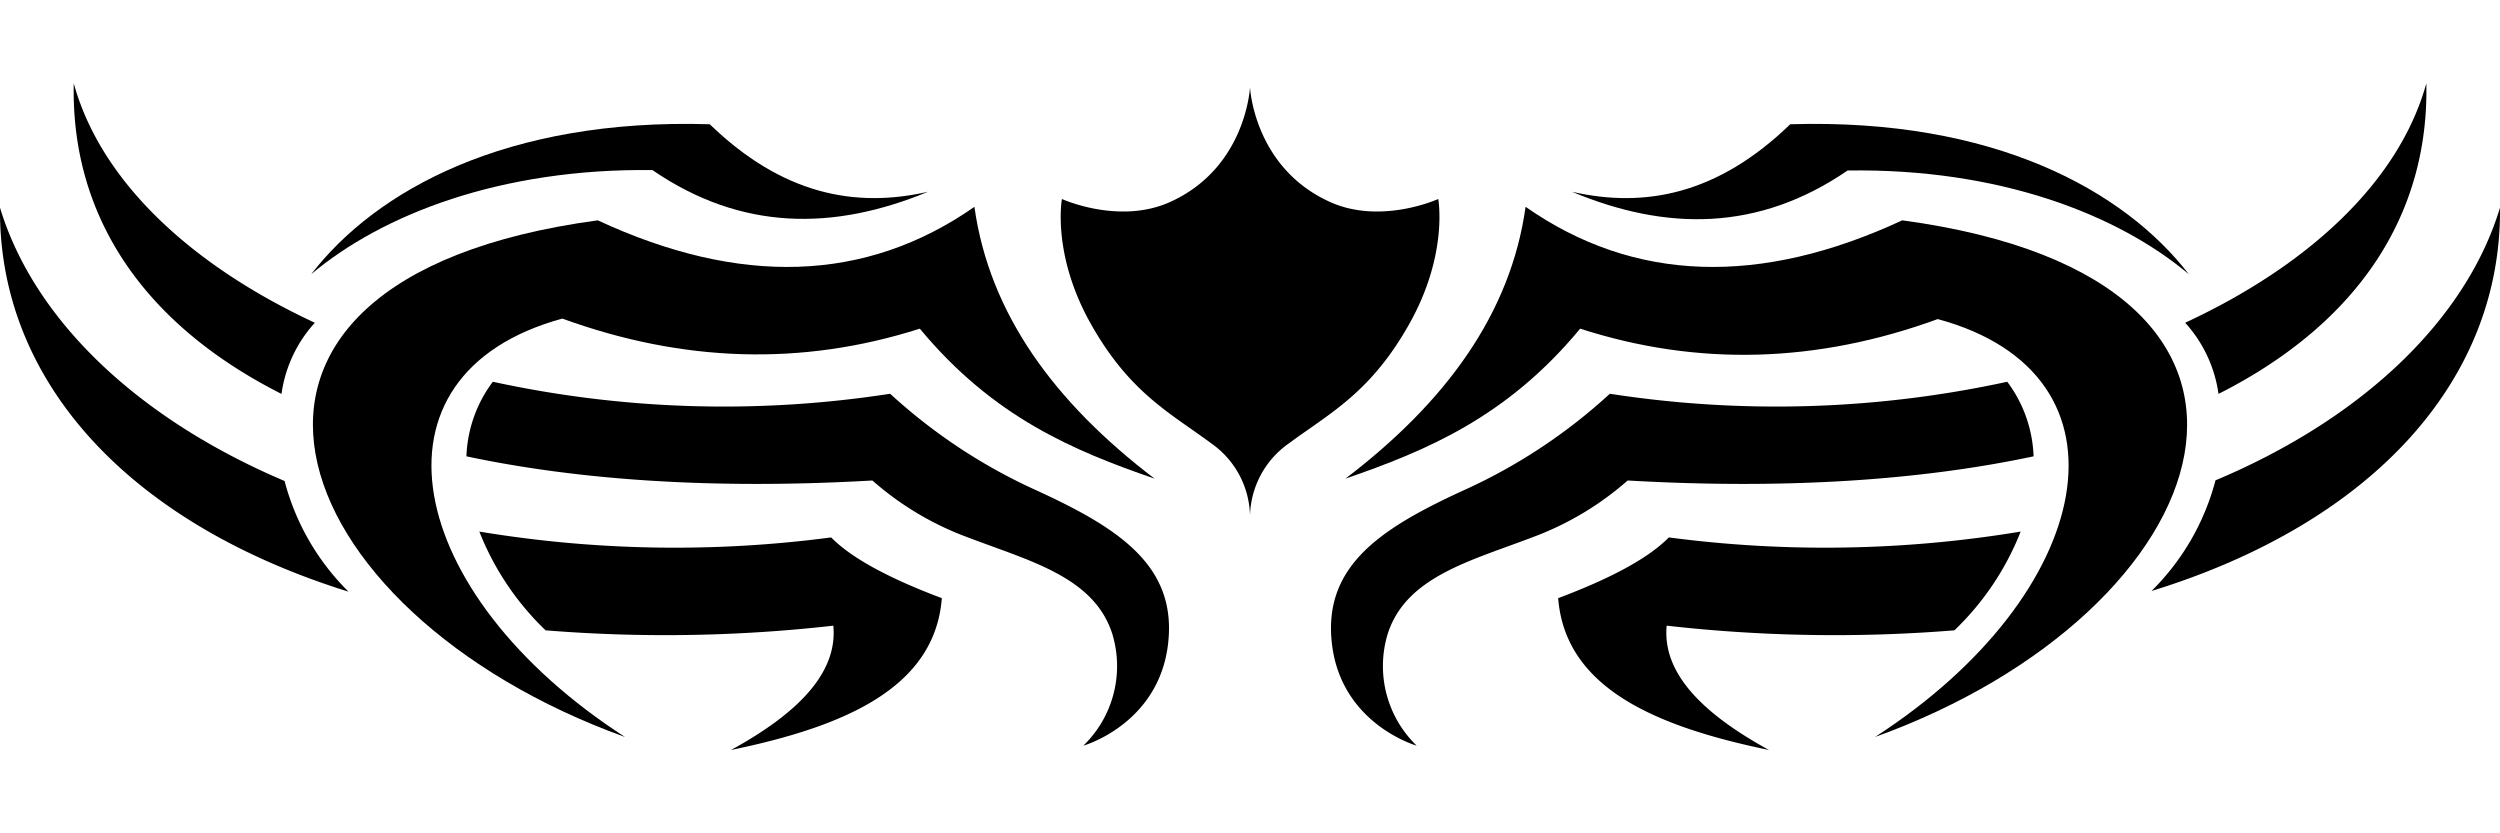 <svg id="Layer_1" data-name="Layer 1" xmlns="http://www.w3.org/2000/svg" viewBox="0 0 300 100"><path d="M150,61.89a10.91,10.91,0,0,1,4.66-8.68c4.91-3.64,9.83-6.07,14.49-14.4s3.44-14.93,3.44-14.93-6.87,3.13-13,.35C150.45,20.1,150,10.46,150,10.46s-.44,9.64-9.57,13.77c-6.14,2.78-13-.35-13-.35s-1.23,6.6,3.44,14.93,9.58,10.76,14.49,14.4A10.87,10.87,0,0,1,150,61.89Z"/><path d="M75,88.44c-41.59-15-56.34-54.84-3.27-62,17,7.89,32.12,7.51,45.2-1.62,1.8,12.85,9.63,23.49,21.62,32.62-9.71-3.36-19.34-7.35-28.17-18C96.26,43.94,82,43.51,67.48,38.23,42.92,44.94,48.48,71.32,75,88.44Z"/><path d="M37.34,32.91c7.77-10.07,23.43-18.74,47.83-18,8.7,8.42,17.45,10.1,26.2,8.1C100.08,27.68,89,27.75,78.29,20.41,60.11,20.18,45.86,25.73,37.34,32.91Z"/><path d="M8.85,10c-.34,15.53,7.93,28.68,24.93,37.27a15.94,15.94,0,0,1,4-8.54C22.82,31.78,12.07,21.69,8.85,10Z"/><path d="M123.82,58.59a66.38,66.38,0,0,1-17-11.34,130.47,130.47,0,0,1-47.68-1.44,15.84,15.84,0,0,0-3.17,8.95c13.37,2.84,29.59,4,48.72,2.9a36.27,36.27,0,0,0,11.46,6.83c7.5,2.86,15.23,4.77,17.36,11.69A13.29,13.29,0,0,1,130,89.48s9-2.55,10.16-12.15S134,63.22,123.82,58.59Z"/><path d="M0,24.92C-.2,45.6,15.26,62.73,41.82,71a29,29,0,0,1-7.67-13.28C16.23,50.11,4,38.16,0,24.92Z"/><path d="M99.74,64.49a143.36,143.36,0,0,1-42.22-.7,33.4,33.4,0,0,0,7.95,11.85A179.09,179.09,0,0,0,100,75.08c.54,5.72-4.34,10.57-12.28,14.92,13.69-2.83,24.46-7.47,25.3-18.22C106.88,69.47,102.25,67.05,99.74,64.49Z"/><path d="M225,88.44c41.6-15,56.34-54.84,3.27-62-17,7.89-32.12,7.51-45.2-1.62-1.79,12.85-9.63,23.49-21.62,32.62,9.71-3.36,19.35-7.35,28.17-18,14.14,4.56,28.44,4.13,42.91-1.15C257.09,44.94,251.52,71.32,225,88.44Z"/><path d="M262.66,32.91c-7.77-10.07-23.42-18.74-47.83-18-8.7,8.42-17.44,10.1-26.2,8.1,11.29,4.72,22.37,4.79,33.08-2.55C239.89,20.18,254.14,25.73,262.66,32.91Z"/><path d="M291.16,10c.33,15.53-7.94,28.68-24.94,37.27a15.94,15.94,0,0,0-4-8.54C277.18,31.78,287.93,21.69,291.16,10Z"/><path d="M176.18,58.59a66.15,66.15,0,0,0,17-11.34,130.53,130.53,0,0,0,47.69-1.44,15.82,15.82,0,0,1,3.16,8.95c-13.36,2.84-29.59,4-48.71,2.9a36.4,36.4,0,0,1-11.47,6.83c-7.5,2.86-15.23,4.77-17.36,11.69A13.29,13.29,0,0,0,170,89.48s-9-2.55-10.16-12.15S166,63.22,176.18,58.59Z"/><path d="M300,24.92c.2,20.68-15.26,37.81-41.82,46a29,29,0,0,0,7.68-13.28C283.77,50.11,296,38.16,300,24.92Z"/><path d="M200.26,64.49a143.36,143.36,0,0,0,42.22-.7,33.27,33.27,0,0,1-7.95,11.85A179.09,179.09,0,0,1,200,75.08c-.54,5.72,4.34,10.57,12.28,14.92-13.69-2.83-24.45-7.47-25.3-18.22C193.12,69.47,197.75,67.05,200.26,64.49Z"/></svg>